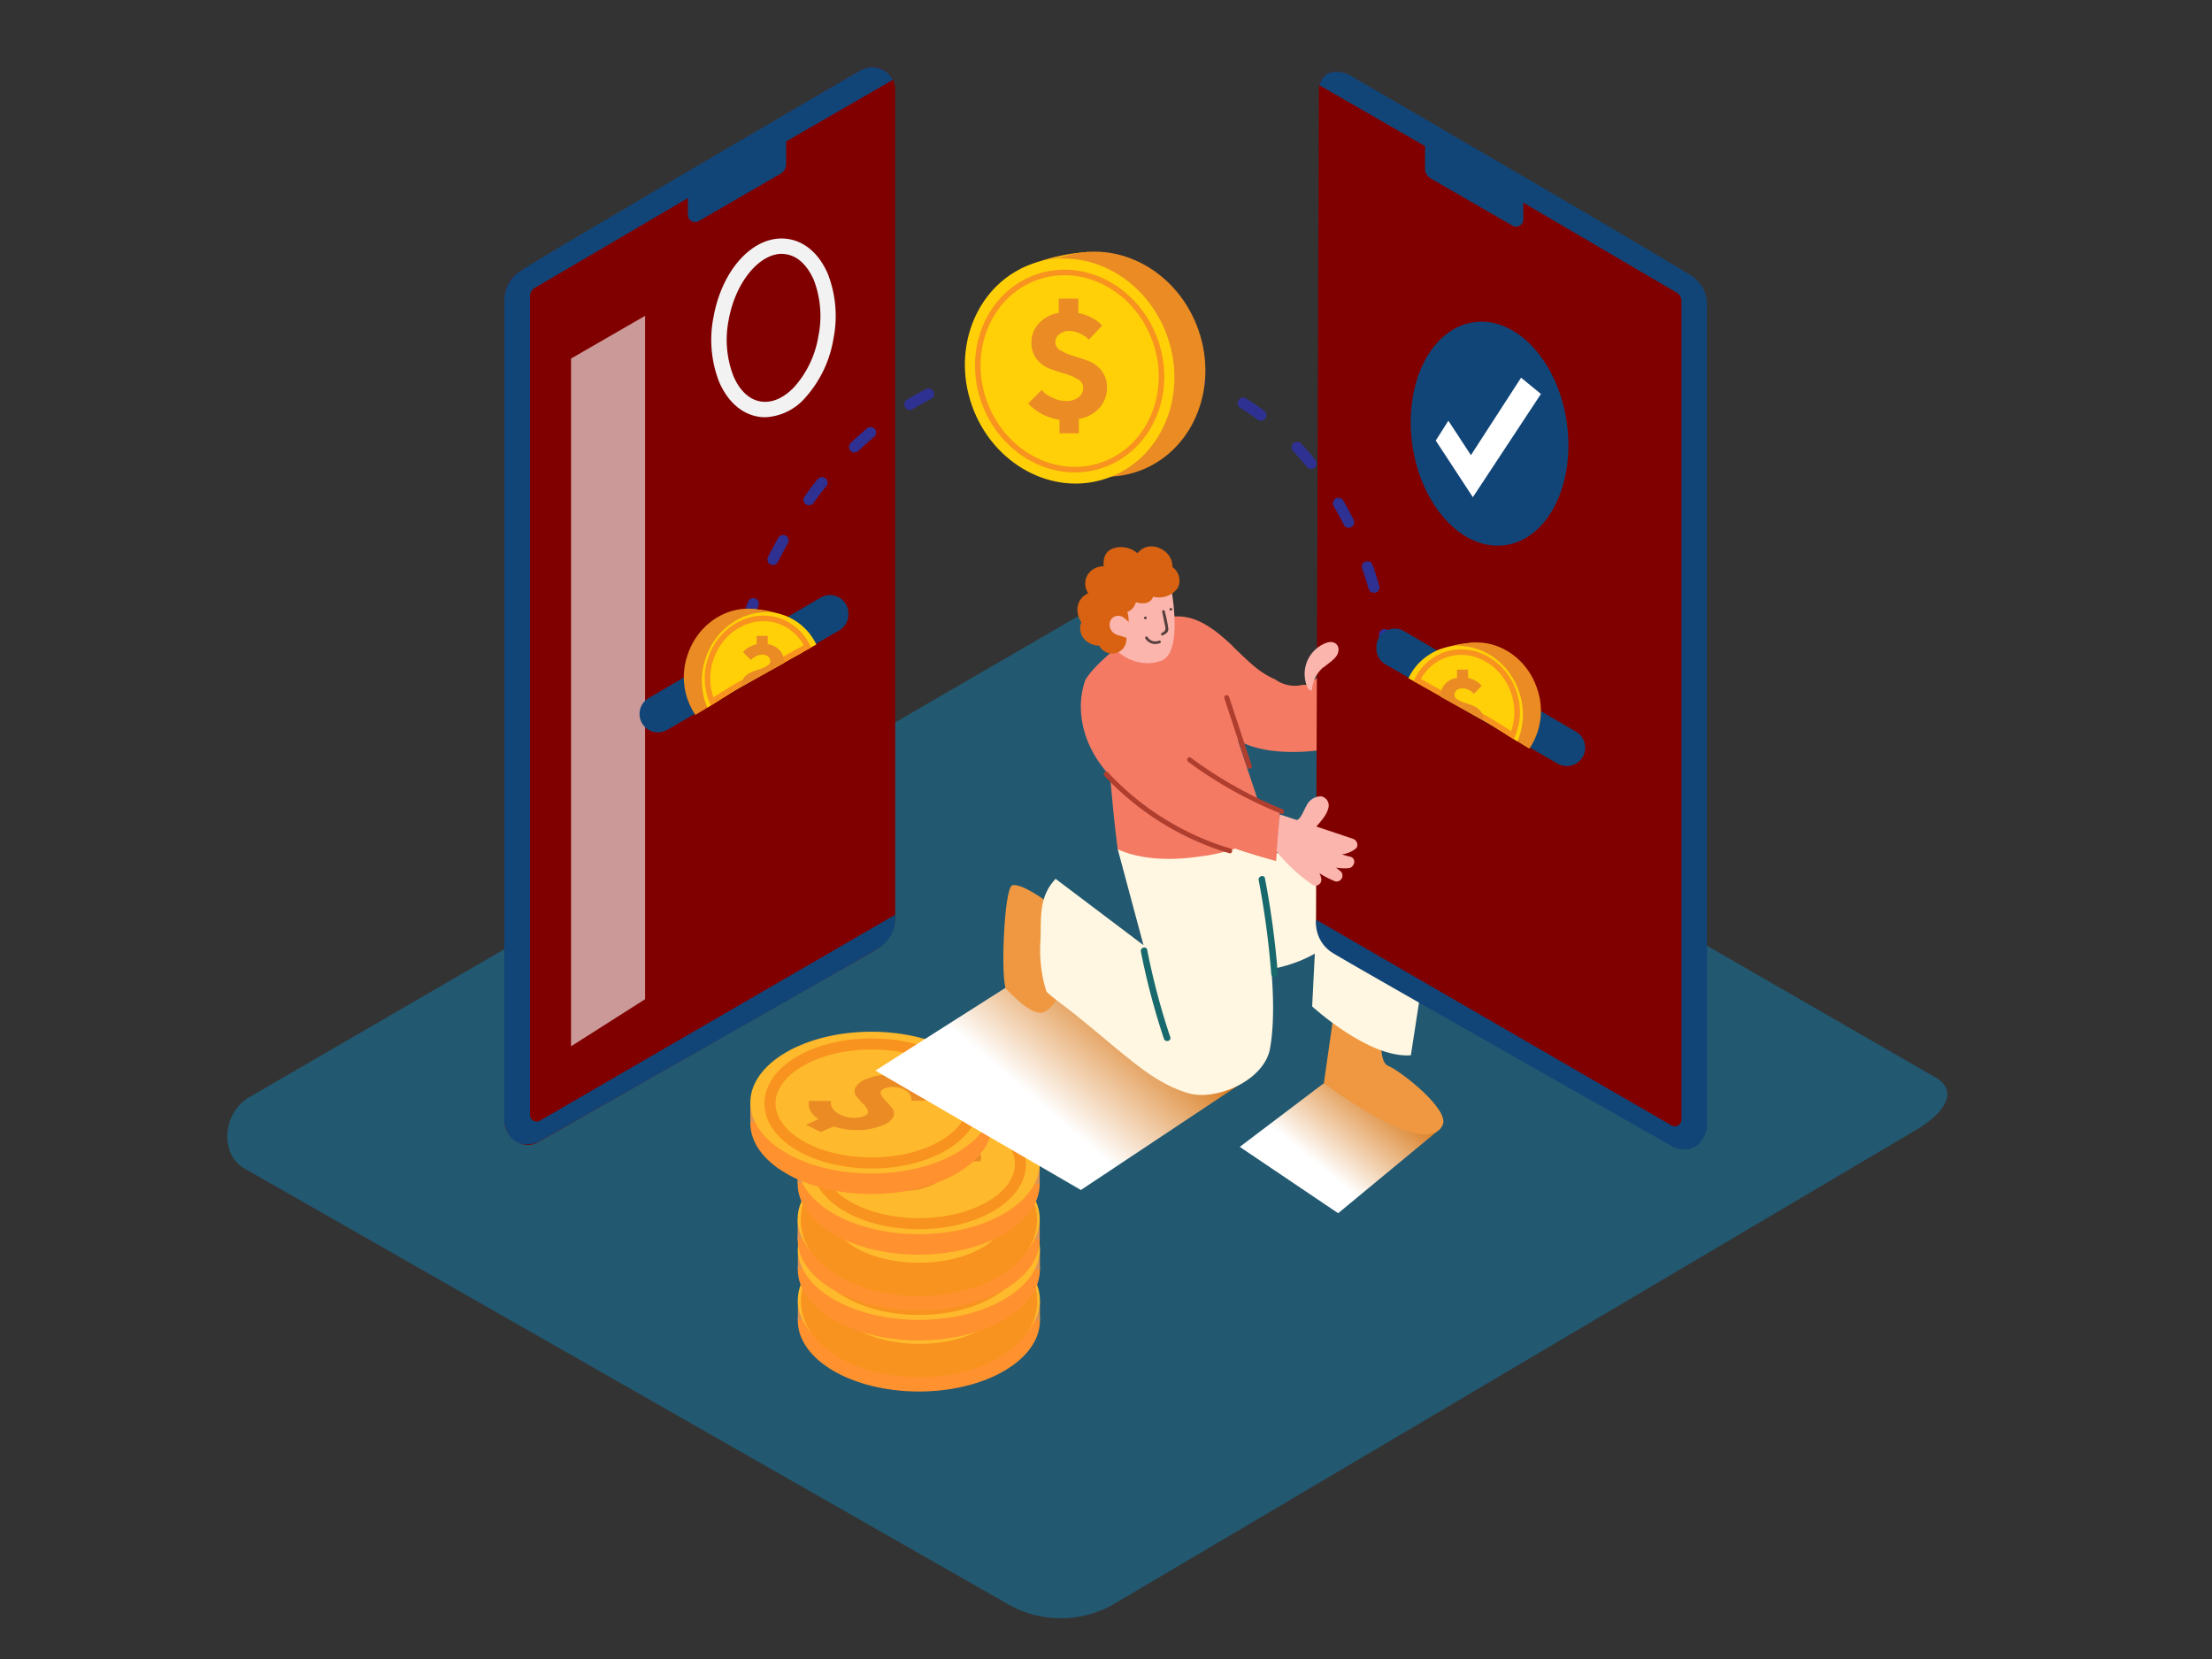 <svg xmlns="http://www.w3.org/2000/svg" xmlns:xlink="http://www.w3.org/1999/xlink" viewBox="0 0 400 300"><rect x="0" y="0" width="400" height="300" fill="#333333" stroke="none"/><defs><linearGradient id="linear-gradient" x1="251.54" y1="194.43" x2="238.22" y2="210.6" gradientUnits="userSpaceOnUse"><stop offset="0" stop-color="#d46a00"/><stop offset="1" stop-color="#fff"/></linearGradient><linearGradient id="linear-gradient-2" x1="206.16" y1="178.02" x2="187.84" y2="199.43" xlink:href="#linear-gradient"/></defs><title>HA</title><g style="isolation:isolate"><g id="Layer_2" data-name="Layer 2"><path d="M201.24,290.18,346.1,204.56c4.61-2.59,8.57-6.84,4.07-9.63L204.79,111.15c-2.18-1.35-5.49-2.24-7.71-.95L45,198.45c-4.61,2.68-5.44,10.16-.82,12.84l138,78.75A19.26,19.26,0,0,0,201.24,290.18Z" fill="#225870"/><path d="M238.12,122.59a7.22,7.22,0,0,1-1.52.93.25.25,0,0,1-.22.32c-.27,0-.54,0-.81,0a6.05,6.05,0,0,1-5-1,15.08,15.08,0,0,1-3.34-2c-2.48-2-5-4.88-7.82-6.93,0,.57.08,1.15.14,1.69l.61,5.5,1.08,9.75c0,.17,0,.69.09.83,4.7,6.08,17.64,3.93,17.64,3.93S246.62,115.86,238.12,122.59Z" fill="#f47a63"/><polyline points="239.4 195.87 224.19 207.39 241.98 219.39 259.77 204.68" fill="url(#linear-gradient)" style="mix-blend-mode:multiply"/><path d="M250.18,184.29s-1.36,7.56.85,8.45,11.19,7.9,9.85,10.71c-3.08,6.45-21.48-7.58-21.48-7.58l2.28-16" fill="#ef9841"/><path d="M238.57,155.37c0,1.45-1.29,26.62-1.29,26.62s10.22,9.43,17.85,8.84l3.77-24.42" fill="#fff7e1"/><path d="M220.58,175.77s13.58,1.56,21.58-6.7c4.65-4.81,13.43-13,13.43-13l-32.39-2.37" fill="#fff7e1"/><path d="M155.67,12.67c-14.58,8.64-50.67,30-61.46,36.27a6,6,0,0,0-3,5.26V202.36c-.22,3,3.2,5.82,6,4.23l60.67-34.54c2.44-1.4,4-3.37,4-6.18V16.2A4.1,4.1,0,0,0,155.67,12.67Z" fill="#800000"/><path d="M138.39,75.45a7.78,7.78,0,0,1-1.37-.12c-3-.54-5.48-2.78-7-6.32a21.05,21.05,0,0,1-1-11.65c1.61-9,7.62-15.19,13.7-14.11,3,.54,5.48,2.78,7,6.32a21.05,21.05,0,0,1,1,11.65h0a21.05,21.05,0,0,1-5,10.58A10.19,10.19,0,0,1,138.39,75.45Zm3-29.55c-4.14,0-8.41,5.19-9.62,11.94a18.26,18.26,0,0,0,.83,10.09c1.1,2.64,2.84,4.3,4.89,4.66s4.25-.59,6.2-2.68A18.26,18.26,0,0,0,148,60.74h0a18.26,18.26,0,0,0-.83-10.09C146,48,144.3,46.35,142.25,46A4.84,4.84,0,0,0,141.4,45.91Z" fill="#f2f2f2"/><polygon points="103.26 64.84 103.26 189.21 116.65 180.69 116.65 57.11 103.26 64.84" fill="#fff" opacity="0.6"/><path d="M161.47,14.43,142.16,25.58V29.7a2,2,0,0,1-1,1.71L126.4,39.95a1.3,1.3,0,0,1-2-1.13v-3L96.71,52.06a1.76,1.76,0,0,0-.87,1.52V201.65a1.2,1.2,0,0,0,1.8,1l64.23-37.23a6.37,6.37,0,0,1-2.83,5.91c-3.33,2.12-61.84,35.23-61.84,35.23s-4.63,2.09-6-3.43V54.2a6.09,6.09,0,0,1,2.51-4.94c2.68-1.95,61.95-36.59,61.95-36.59A4.19,4.19,0,0,1,161.47,14.43Z" fill="#124577"/><path d="M244,13.79c13.91,8.71,48.9,29,60.83,36.27,2.7,1.66,3.11,4.13,3.16,7.3l0,148.07a4.72,4.72,0,0,1-6.08.93L243.2,173.19c-2.92-1.72-5.22-3.49-5.22-6.88l.51-149.83C238.49,13.23,241.27,12.07,244,13.79Z" fill="#800000"/><path d="M238.6,15.42l19.09,11v4.12a2,2,0,0,0,1,1.71l14.77,8.53a1.3,1.3,0,0,0,2-1.13v-3l27.73,16.26a1.76,1.76,0,0,1,.87,1.52V202.51a1.2,1.2,0,0,1-1.8,1L238,166.31a6.37,6.37,0,0,0,2.83,5.91c3.33,2.12,61.84,35.23,61.84,35.23s4.63,2.09,6-3.43v-149a6.09,6.09,0,0,0-2.51-4.94c-2.68-1.95-62.36-36.64-62.36-36.64S239.56,11.53,238.6,15.42Z" fill="#124577"/><ellipse cx="166.16" cy="238.81" rx="21.89" ry="12.82" fill="#ff912e"/><polygon points="144.28 238.81 144.28 235.11 146.66 238.07 144.28 238.81" fill="#e0944f"/><polygon points="188.05 235.11 188.05 238.81 185.28 238.81 187.31 235.84 188.05 235.11" fill="#e0944f"/><ellipse cx="166.16" cy="235.11" rx="21.89" ry="12.82" fill="#ffb92c"/><path d="M177.27,233.39a1.71,1.71,0,0,1,.17,1l-.09.34-4,0a1.82,1.82,0,0,0,.07-.34,1.49,1.49,0,0,0-.24-.73,2.19,2.19,0,0,0-1-.89,4.37,4.37,0,0,0-1.88-.49,4,4,0,0,0-1.78.27q-.84.36-.65.94a3.46,3.46,0,0,0,.85,1.25,15.22,15.22,0,0,1,1.21,1.39,1.46,1.46,0,0,1,.22,1.54,3.44,3.44,0,0,1-1.94,1.51,11.5,11.5,0,0,1-4.23.88,13.54,13.54,0,0,1-4.63-.65l-2.3,1-2.69-1.31,2.23-1a5,5,0,0,1-1.07-1,2.84,2.84,0,0,1-.53-.89,2.93,2.93,0,0,1-.14-.72,1.56,1.56,0,0,1,0-.5l.08-.19h4a3.19,3.19,0,0,0-.1.4,1.7,1.7,0,0,0,.32.91,3,3,0,0,0,1.32,1.13,5.68,5.68,0,0,0,2.32.6,4.83,4.83,0,0,0,2.14-.34q.83-.36.62-.94a3.45,3.45,0,0,0-.88-1.25,12.79,12.79,0,0,1-1.22-1.39,1.43,1.43,0,0,1-.17-1.55,3.73,3.73,0,0,1,2-1.54,11,11,0,0,1,4.06-.8,11.73,11.73,0,0,1,4.33.67l2.29-1,2.51,1.37-2.3,1A3.27,3.27,0,0,1,177.27,233.39Z" fill="#ea8b24"/><ellipse cx="166.2" cy="235.26" rx="18.37" ry="10.76" fill="none" stroke="#f7931e" stroke-miterlimit="10" stroke-width="6"/><ellipse cx="166.16" cy="229.57" rx="21.89" ry="12.82" fill="#ff912e"/><polygon points="144.28 229.57 144.28 225.86 146.66 228.82 144.28 229.57" fill="#e0944f"/><polygon points="188.05 225.86 188.05 229.57 185.28 229.57 187.31 226.59 188.05 225.86" fill="#e0944f"/><ellipse cx="166.16" cy="225.86" rx="21.89" ry="12.82" fill="#ffb92c"/><path d="M177.27,224.15a1.71,1.71,0,0,1,.17,1l-.09.34-4,0a1.82,1.82,0,0,0,.07-.34,1.49,1.49,0,0,0-.24-.73,2.19,2.19,0,0,0-1-.89,4.37,4.37,0,0,0-1.88-.49,4,4,0,0,0-1.78.27q-.84.36-.65.94a3.46,3.46,0,0,0,.85,1.25,15.22,15.22,0,0,1,1.21,1.39,1.46,1.46,0,0,1,.22,1.54,3.44,3.44,0,0,1-1.94,1.51,11.5,11.5,0,0,1-4.23.88,13.54,13.54,0,0,1-4.63-.65l-2.3,1-2.69-1.31,2.23-1a5,5,0,0,1-1.07-1,2.84,2.84,0,0,1-.53-.89,2.93,2.93,0,0,1-.14-.72,1.56,1.56,0,0,1,0-.5l.08-.19h4a3.19,3.19,0,0,0-.1.4,1.7,1.7,0,0,0,.32.91,3,3,0,0,0,1.32,1.13,5.68,5.68,0,0,0,2.32.6,4.83,4.83,0,0,0,2.14-.34q.83-.36.62-.94a3.45,3.45,0,0,0-.88-1.25,12.79,12.79,0,0,1-1.22-1.39,1.43,1.43,0,0,1-.17-1.55,3.73,3.73,0,0,1,2-1.54,11,11,0,0,1,4.06-.8,11.73,11.73,0,0,1,4.33.67l2.29-1,2.51,1.37-2.3,1A3.27,3.27,0,0,1,177.27,224.15Z" fill="#ea8b24"/><ellipse cx="166.2" cy="226.02" rx="18.37" ry="10.76" fill="none" stroke="#f7931e" stroke-miterlimit="10" stroke-width="2"/><ellipse cx="166.13" cy="224.14" rx="21.89" ry="12.82" fill="#ff912e"/><polygon points="144.24 224.14 144.24 220.43 146.62 223.39 144.24 224.14" fill="#e0944f"/><polygon points="188.01 220.43 188.01 224.14 185.24 224.14 187.27 221.16 188.01 220.43" fill="#e0944f"/><ellipse cx="166.13" cy="220.43" rx="21.89" ry="12.82" fill="#ffb92c"/><path d="M177.23,218.72a1.71,1.71,0,0,1,.17,1l-.09.34-4,0a1.82,1.82,0,0,0,.07-.34,1.49,1.49,0,0,0-.24-.73,2.19,2.19,0,0,0-1-.89,4.37,4.37,0,0,0-1.88-.49,4,4,0,0,0-1.78.27q-.84.36-.65.94a3.46,3.46,0,0,0,.85,1.25,15.22,15.22,0,0,1,1.21,1.39,1.46,1.46,0,0,1,.22,1.54,3.44,3.44,0,0,1-1.94,1.51,11.5,11.5,0,0,1-4.23.88,13.54,13.54,0,0,1-4.63-.65l-2.3,1-2.69-1.31,2.23-1a5,5,0,0,1-1.07-1,2.84,2.84,0,0,1-.53-.89,2.93,2.93,0,0,1-.14-.72,1.56,1.56,0,0,1,0-.5l.08-.19h4a3.19,3.19,0,0,0-.1.4,1.7,1.7,0,0,0,.32.91,3,3,0,0,0,1.32,1.13,5.68,5.68,0,0,0,2.32.6,4.83,4.83,0,0,0,2.14-.34q.83-.36.62-.94a3.45,3.45,0,0,0-.88-1.25,12.79,12.79,0,0,1-1.22-1.39,1.43,1.43,0,0,1-.17-1.55,3.73,3.73,0,0,1,2-1.54,11,11,0,0,1,4.06-.8,11.73,11.73,0,0,1,4.33.67l2.29-1,2.51,1.37-2.3,1A3.27,3.27,0,0,1,177.23,218.72Z" fill="#ea8b24"/><ellipse cx="166.16" cy="220.59" rx="18.37" ry="10.76" fill="none" stroke="#f7931e" stroke-miterlimit="10" stroke-width="6"/><ellipse cx="166.13" cy="214.06" rx="21.89" ry="12.82" fill="#ff912e"/><polygon points="144.24 214.06 144.24 210.36 146.62 213.32 144.24 214.06" fill="#e0944f"/><polygon points="188.01 210.36 188.01 214.06 185.24 214.06 187.27 211.09 188.01 210.36" fill="#e0944f"/><ellipse cx="166.13" cy="210.36" rx="21.89" ry="12.82" fill="#ffb92c"/><path d="M177.23,208.65a1.71,1.71,0,0,1,.17,1l-.09.34-4,0a1.82,1.82,0,0,0,.07-.34,1.49,1.49,0,0,0-.24-.73,2.19,2.19,0,0,0-1-.89,4.37,4.37,0,0,0-1.88-.49,4,4,0,0,0-1.78.27q-.84.36-.65.94a3.46,3.46,0,0,0,.85,1.25,15.22,15.22,0,0,1,1.21,1.39,1.46,1.46,0,0,1,.22,1.54,3.44,3.44,0,0,1-1.94,1.51,11.5,11.5,0,0,1-4.23.88,13.54,13.54,0,0,1-4.63-.65l-2.3,1-2.69-1.31,2.23-1a5,5,0,0,1-1.07-1,2.84,2.84,0,0,1-.53-.89,2.93,2.93,0,0,1-.14-.72,1.56,1.56,0,0,1,0-.5l.08-.19h4a3.19,3.19,0,0,0-.1.4,1.7,1.7,0,0,0,.32.91,3,3,0,0,0,1.32,1.13,5.68,5.68,0,0,0,2.32.6,4.83,4.83,0,0,0,2.14-.34q.83-.36.62-.94a3.45,3.45,0,0,0-.88-1.25,12.79,12.79,0,0,1-1.22-1.39,1.43,1.43,0,0,1-.17-1.55,3.73,3.73,0,0,1,2-1.54,11,11,0,0,1,4.06-.8,11.73,11.73,0,0,1,4.33.67l2.29-1,2.51,1.37-2.3,1A3.27,3.27,0,0,1,177.23,208.65Z" fill="#ea8b24"/><ellipse cx="166.16" cy="210.52" rx="18.37" ry="10.76" fill="none" stroke="#f7931e" stroke-miterlimit="10" stroke-width="2"/><ellipse cx="157.57" cy="203.09" rx="21.89" ry="12.82" fill="#ff912e"/><polygon points="135.68 203.09 135.68 199.39 138.06 202.35 135.68 203.09" fill="#e0944f"/><polygon points="179.46 199.39 179.46 203.09 176.68 203.09 178.72 200.12 179.46 199.39" fill="#e0944f"/><ellipse cx="157.57" cy="199.39" rx="21.89" ry="12.82" fill="#ffb92c"/><path d="M168.67,197.68a1.71,1.71,0,0,1,.17,1l-.09.34-4,0a1.82,1.82,0,0,0,.07-.34,1.49,1.49,0,0,0-.24-.73,2.19,2.19,0,0,0-1-.89,4.37,4.37,0,0,0-1.88-.49,4,4,0,0,0-1.78.27q-.84.36-.65.94a3.46,3.46,0,0,0,.85,1.25,15.22,15.22,0,0,1,1.21,1.39,1.46,1.46,0,0,1,.22,1.54,3.44,3.44,0,0,1-1.94,1.51,11.5,11.5,0,0,1-4.23.88,13.54,13.54,0,0,1-4.63-.65l-2.3,1-2.69-1.31,2.23-1a5,5,0,0,1-1.07-1,2.84,2.84,0,0,1-.53-.89,2.93,2.93,0,0,1-.14-.72,1.56,1.56,0,0,1,0-.5l.08-.19h4a3.19,3.19,0,0,0-.1.4,1.7,1.7,0,0,0,.32.91,3,3,0,0,0,1.32,1.13,5.68,5.68,0,0,0,2.32.6,4.83,4.83,0,0,0,2.14-.34q.83-.36.62-.94a3.45,3.45,0,0,0-.88-1.25,12.79,12.79,0,0,1-1.22-1.39,1.43,1.43,0,0,1-.17-1.55,3.73,3.73,0,0,1,2-1.54,11,11,0,0,1,4.06-.8,11.73,11.73,0,0,1,4.33.67l2.29-1,2.51,1.37-2.3,1A3.27,3.27,0,0,1,168.67,197.68Z" fill="#ea8b24"/><ellipse cx="157.61" cy="199.54" rx="18.37" ry="10.76" fill="none" stroke="#f7931e" stroke-miterlimit="10" stroke-width="2"/><path d="M132.09,123.16a16.78,16.78,0,0,1,.36-2" fill="none" stroke="#2e3192" stroke-linecap="round" stroke-miterlimit="10" stroke-width="2"/><path d="M134.87,112.8c5.76-16.72,21.78-47.74,59.88-47.73,40.27,0,51.71,31.61,54.79,45.38" fill="none" stroke="#2e3192" stroke-linecap="round" stroke-miterlimit="10" stroke-width="2" stroke-dasharray="3.89 8.74"/><path d="M250.35,114.75c.19,1.26.25,2,.25,2" fill="none" stroke="#2e3192" stroke-linecap="round" stroke-miterlimit="10" stroke-width="2"/><path d="M248.9,117.26V117a3.32,3.32,0,0,1,5-2.87L285,132.32a3.32,3.32,0,0,1,1.65,2.87h0a3.32,3.32,0,0,1-5,2.88l-31.12-17.93A3.32,3.32,0,0,1,248.9,117.26Z" fill="#124577"/><path d="M266.77,116.21a19.64,19.64,0,0,0-7,1.5c-3.52,1.51,6.86,4.57,6.86,4.57" fill="#f2ae16"/><path d="M267.69,129.95c3,1.69,5.89,3.67,8.87,5.43A12.21,12.21,0,0,0,278,124.64c-2-6.24-8.28-9.8-14-8a10.56,10.56,0,0,0-6.83,7.37C260.72,126,264.2,128,267.69,129.95Z" fill="#ea8b24"/><path d="M267.69,129.95c2.28,1.28,4.48,2.72,6.71,4.11a12.43,12.43,0,0,0,.36-8.78c-2-6.24-8.28-9.8-14-8a10.31,10.31,0,0,0-6.07,5.37C259.08,125,263.37,127.52,267.69,129.95Z" fill="#ffd008"/><path d="M268,129.59c1.87,1,3.68,2.21,5.51,3.36a10.9,10.9,0,0,0,.28-7.61c-1.77-5.47-7.25-8.59-12.24-7a9,9,0,0,0-5.28,4.64C260.23,125.16,264.12,127.39,268,129.59Z" fill="none" stroke="#f7931e" stroke-miterlimit="10"/><path d="M267.69,129.95l.59.34a2.7,2.7,0,0,0-.51-1.64,3.12,3.12,0,0,0-1.33-1q-.79-.32-1.57-.56a5.66,5.66,0,0,1-1.32-.58,1,1,0,0,1-.53-.89,1,1,0,0,1,.42-.82,1.61,1.61,0,0,1,1.08-.32,2.41,2.41,0,0,1,1.07.28,3.12,3.12,0,0,1,.68.43l.25.27,1.42-1.45-.25-.27a3.73,3.73,0,0,0-.85-.62,4.76,4.76,0,0,0-1.36-.52l0-1.51-2,0,0,1.49a3.54,3.54,0,0,0-2.12,1.07,2.9,2.9,0,0,0-.82,2,3.66,3.66,0,0,0,0,.37Z" fill="#ea8b24"/><path d="M197,45.55a34,34,0,0,0-12,2.87C179,51.17,197,56,197,56" fill="#f2ae16"/><ellipse cx="199.03" cy="65.86" rx="18.74" ry="20.53" transform="translate(-10.59 69.22) rotate(-19.23)" fill="#ea8b24"/><ellipse cx="193.43" cy="67.1" rx="18.74" ry="20.53" transform="translate(-11.31 67.45) rotate(-19.23)" fill="#ffd008"/><ellipse cx="193.43" cy="67.1" rx="16.43" ry="17.99" transform="translate(-11.31 67.45) rotate(-19.23)" fill="none" stroke="#f7931e" stroke-miterlimit="10"/><path d="M197.36,57.43a6.45,6.45,0,0,1,1.5,1l.43.46-2.41,2.56q-.16-.18-.44-.45a5.39,5.39,0,0,0-1.19-.71,4.17,4.17,0,0,0-1.86-.44,2.79,2.79,0,0,0-1.85.6,1.81,1.81,0,0,0-.7,1.43,1.71,1.71,0,0,0,1,1.51,9.78,9.78,0,0,0,2.31,1q1.36.39,2.73.91A5.4,5.4,0,0,1,199.17,67a4.76,4.76,0,0,1,1,3.05,5.45,5.45,0,0,1-1.33,3.7,6.43,6.43,0,0,1-3.75,2v2.61h-3.5V75.91a9.67,9.67,0,0,1-2-.52,8.92,8.92,0,0,1-1.6-.76,11.94,11.94,0,0,1-1.12-.79,6.28,6.28,0,0,1-.7-.63l-.22-.27,2.42-2.42q.18.21.52.54a6.32,6.32,0,0,0,1.49.89,5.43,5.43,0,0,0,2.42.56,3.46,3.46,0,0,0,2.27-.69,2.16,2.16,0,0,0,.81-1.73,1.73,1.73,0,0,0-1-1.52,9.39,9.39,0,0,0-2.32-1q-1.37-.38-2.73-.9A5.41,5.41,0,0,1,187.51,65a4.76,4.76,0,0,1-1-3.05,5,5,0,0,1,1.33-3.44,6.12,6.12,0,0,1,3.62-1.93V54H195v2.61A8.22,8.22,0,0,1,197.36,57.43Z" fill="#ea8b24"/><path d="M153.41,111.17v-.24a3.32,3.32,0,0,0-5-2.87L117.3,126.23a3.32,3.32,0,0,0-1.65,2.87h0a3.32,3.32,0,0,0,5,2.88L151.75,114A3.32,3.32,0,0,0,153.41,111.17Z" fill="#124577"/><path d="M135.54,110.11a19.64,19.64,0,0,1,7,1.5c3.52,1.51-6.86,4.57-6.86,4.57" fill="#f2ae16"/><path d="M134.62,123.85c-3,1.69-5.89,3.67-8.87,5.43a12.21,12.21,0,0,1-1.45-10.74c2-6.24,8.28-9.8,14-8A10.56,10.56,0,0,1,145.1,118C141.59,119.89,138.12,121.89,134.62,123.85Z" fill="#ea8b24"/><path d="M134.62,123.85c-2.28,1.28-4.48,2.72-6.71,4.11a12.43,12.43,0,0,1-.36-8.78c2-6.24,8.28-9.8,14-8a10.31,10.31,0,0,1,6.07,5.37C143.23,119,138.94,121.43,134.62,123.85Z" fill="#ffd008"/><path d="M134.28,123.49c-1.87,1-3.68,2.21-5.51,3.36a10.9,10.9,0,0,1-.28-7.61c1.77-5.47,7.25-8.59,12.24-7a9,9,0,0,1,5.28,4.64C142.08,119.06,138.19,121.3,134.28,123.49Z" fill="none" stroke="#f7931e" stroke-miterlimit="10"/><path d="M134.62,123.85l-.59.34a2.7,2.7,0,0,1,.51-1.64,3.12,3.12,0,0,1,1.33-1q.79-.32,1.57-.56a5.66,5.66,0,0,0,1.32-.58,1,1,0,0,0,.53-.89,1,1,0,0,0-.42-.82,1.61,1.61,0,0,0-1.08-.32,2.41,2.41,0,0,0-1.07.28,3.12,3.12,0,0,0-.68.43l-.25.27-1.42-1.45.25-.27a3.73,3.73,0,0,1,.85-.62,4.76,4.76,0,0,1,1.36-.52l0-1.51,2,0,0,1.49a3.54,3.54,0,0,1,2.12,1.07,2.9,2.9,0,0,1,.82,2,3.66,3.66,0,0,1,0,.37Z" fill="#ea8b24"/><polyline points="185.26 176.44 158.29 193.6 195.46 215.19 226.63 194.47" fill="url(#linear-gradient-2)" style="mix-blend-mode:multiply"/><path d="M188.75,162.66s-4.14-3-5.69-2.57-2.15,17.72-1.08,18.77,4.7,5,6.77,4.16,3.27-4.16,3.27-4.16" fill="#ef9841"/><path d="M226.78,152.08l-24.65,1.51,4.65,17.33-15.89-12c-3.09,3.3-2.58,6.82-2.74,11.16a25.51,25.51,0,0,0,.83,8.41c.09.29.19.58.29.87,1.48,1.36,3.21,2.56,4.39,3.49,2.86,2.26,5.62,4.61,8.43,6.93,4,3.26,7.74,6.39,12.75,7.89s13.81-2.25,14.83-8.11C231.5,179.08,228.25,162.54,226.78,152.08Z" fill="#fff7e1"/><path d="M204.58,110.21c-.94-1.65-3.89-3.82-5.6-1.92a2,2,0,0,0,.29,2.81c.89.84,2.33,1.07,3.45,1.41a.91.91,0,0,0,1.17-.89A1,1,0,0,0,204.58,110.21Z" fill="#fbb5ad"/><path d="M225.62,141.53l-25.27-6.22s.79,11,1.77,18.28c4.52,2,10,2,14.83,1.29a31.66,31.66,0,0,0,9.83-2.8,22.15,22.15,0,0,0,2.89-1.79C229.27,147.64,225.93,144.2,225.62,141.53Z" fill="#f47a63"/><path d="M231.41,146.85c0,2-.53,6.87-.64,8.85-10.64-2.84-33.7-10.54-35.24-26.4a14.43,14.43,0,0,1,.75-6.38c1.34-2.16,3.53-3.92,5.31-5.58,2.71-2.53,6.08-5.07,9.82-5.74,4.6-.82,8.23,2.16,11.53,5.28,1.24,2.87-2.34,5.69-1.87,8.62l6.43,19.32,3.92,2" fill="#f47a63"/><path d="M211.51,104.84s2.8,13-1.49,14.62-8.64-1.34-9.39-3.79a18.45,18.45,0,0,1-.3-6.19S203.52,104.89,211.51,104.84Z" fill="#fbb5ad"/><path d="M212,102.53c.14-3.15-4.27-5.15-6.3-2.48A4.57,4.57,0,0,0,201.94,99c-1.87.32-2.52,1.64-2.36,3.4a3.42,3.42,0,0,0-2.78,1.36,3.07,3.07,0,0,0,0,3.53,3.14,3.14,0,0,0-1.93,3.41,3.82,3.82,0,0,0,.67,1.83,2.93,2.93,0,0,0-.18.62,3,3,0,0,0,1.4,3,3.47,3.47,0,0,0,2,.59,2.67,2.67,0,0,0,2.46,1.44,2.58,2.58,0,0,0,2.47-2.38,2.51,2.51,0,0,0-.14-1,6.08,6.08,0,0,0,.31-4.16,2.23,2.23,0,0,0,.54-.26,2.54,2.54,0,0,0,1-1.5,3.59,3.59,0,0,0,1.85.16,1.71,1.71,0,0,0,1.27-1.14,4.2,4.2,0,0,0,4.45-1.56A3,3,0,0,0,212,102.53Z" fill="#d86212"/><path d="M204.63,113.75a3.1,3.1,0,0,0-1.35-2,1.63,1.63,0,0,0-2.33.22,1.87,1.87,0,0,0,.11,2.17c.57.75,1.51.75,2.32,1.09.48.2.78-.29.67-.7A.63.63,0,0,0,204.63,113.75Z" fill="#fbb5ad"/><path d="M210.62,110.5c-.06-.3-.52-.17-.46.13l.4,2a5.48,5.48,0,0,1,.18.94c0,.56-.28.67-.7.92a.24.24,0,0,0,.24.41c.55-.33,1-.5,1-1.19A26.61,26.61,0,0,0,210.62,110.5Z" fill="#56403d"/><path d="M211.73,109.94a.24.24,0,0,0,0,.48A.24.24,0,0,0,211.73,109.94Z" fill="#56403d"/><path d="M207.12,111.5a.24.24,0,0,0,0,.48A.24.24,0,0,0,207.12,111.5Z" fill="#56403d"/><path d="M209.56,115.85a1.64,1.64,0,0,1-2.06-.67.24.24,0,0,0-.41.24,2.13,2.13,0,0,0,2.71.85C210.08,116.14,209.84,115.73,209.56,115.85Z" fill="#56403d"/><path d="M238.91,144a2.94,2.94,0,0,0-2.67,1.72c-.38.66-.64,1.37-1.07,2-.71,1-1.28.62-2.3.14s-2.08,1.13-1,1.65a6.64,6.64,0,0,0,2.85,1,2.35,2.35,0,0,0,1.52-1.09.88.88,0,0,0,1.52.36c.84-1,2.05-2.18,2.39-3.48A1.69,1.69,0,0,0,238.91,144Z" fill="#fbb5ad"/><path d="M244.68,151.69q-6.61-2.23-13.24-4.41c-.27,2.24-.41,4.49-.59,6.73a32.36,32.36,0,0,0,6.51,6,1.07,1.07,0,0,0,1.59-.91,3.49,3.49,0,0,0-.35-1.2,14.44,14.44,0,0,0,2.88,1.48,1.07,1.07,0,0,0,1-1.77l-.88-.72a8.9,8.9,0,0,0,2.25.1c1.12-.1,1.53-1.8.28-2.08-.5-.11-1-.26-1.47-.41a5.13,5.13,0,0,0,2.45-1C245.81,152.93,245.36,151.92,244.68,151.69Z" fill="#fbb5ad"/><path d="M239.92,116.22a6,6,0,0,0-3.47,8.12.76.76,0,0,0,.8.49,5.75,5.75,0,0,1,2.12-4.21l.06,0c.94-.79,2.14-1.51,2.49-2.46C242.44,116.68,241.29,115.75,239.92,116.22Z" fill="#fbb5ad"/><path d="M228.75,158.84c-.14-.75-1.28-.43-1.14.32a156.08,156.08,0,0,1,2.27,16.93c.06.76,1.25.76,1.19,0A159,159,0,0,0,228.75,158.84Z" fill="#18696d"/><path d="M211.62,187.53a126.3,126.3,0,0,1-4.17-15.77c-.15-.75-1.29-.43-1.14.32a126.3,126.3,0,0,0,4.17,15.77C210.72,188.56,211.87,188.25,211.62,187.53Z" fill="#18696d"/><path d="M222.56,153.46a49.88,49.88,0,0,1-22.21-13.79c-.39-.42-1,.21-.63.63a50.78,50.78,0,0,0,22.6,14A.44.44,0,0,0,222.56,153.46Z" fill="#af3e2f"/><path d="M231.9,146.33A75.85,75.85,0,0,1,215.32,137c-.46-.34-.9.43-.45.77a76.71,76.71,0,0,0,16.79,9.37C232.2,147.4,232.43,146.54,231.9,146.33Z" fill="#af3e2f"/><path d="M226.36,138.45,222.25,126c-.18-.54-1-.31-.86.24l4.11,12.48C225.69,139.23,226.54,139,226.36,138.45Z" fill="#af3e2f"/><path d="M283.39,76.91c1.4,11.15-3.75,20.87-11.5,21.71s-15.16-7.53-16.56-18.68,3.75-20.87,11.5-21.71S282,65.76,283.39,76.91Z" fill="#124577"/><polygon points="259.63 79.67 261.91 76.08 265.99 82.31 275.06 68.3 278.65 71.24 266.34 89.91 259.63 79.67" fill="#fff"/></g></g></svg>